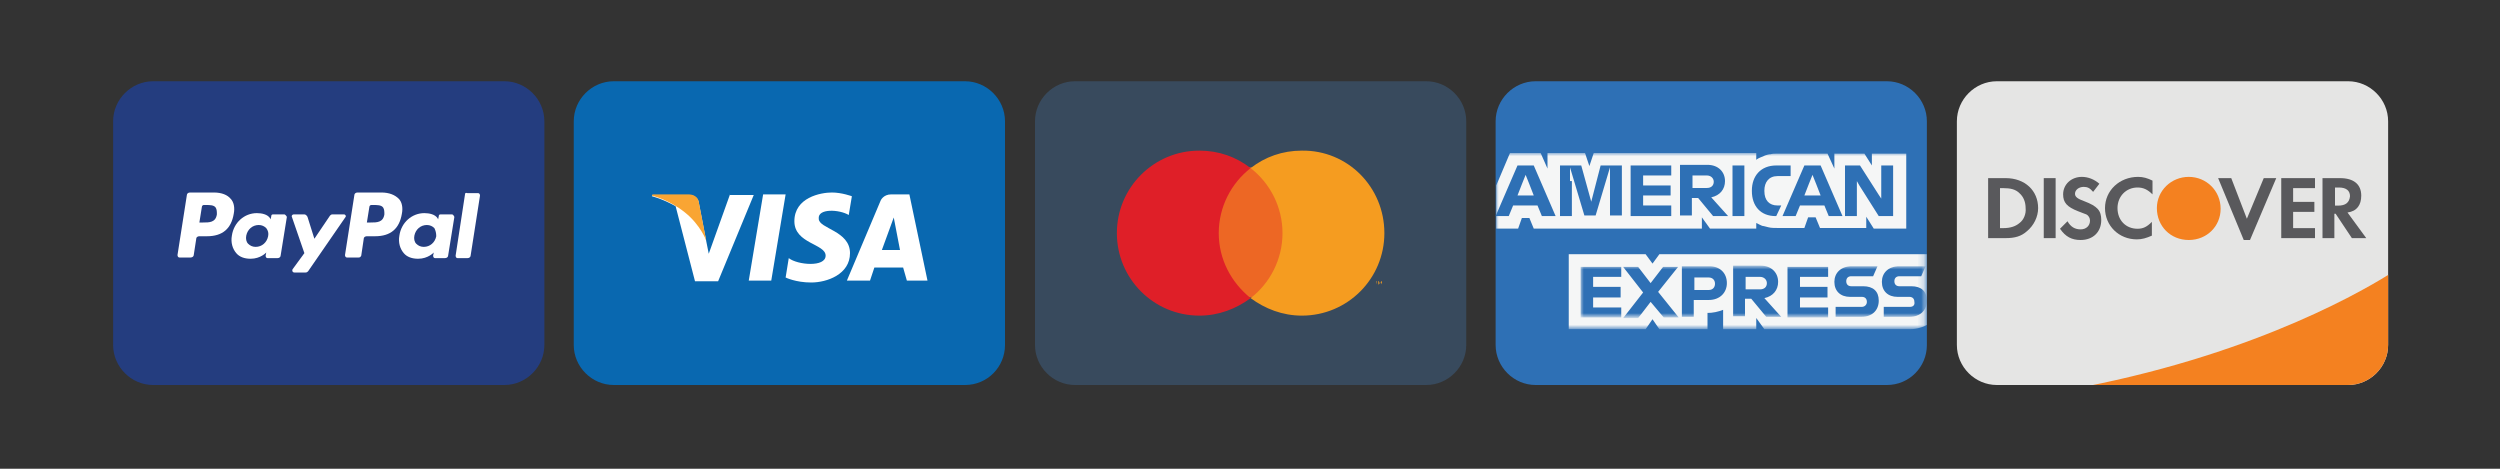 <svg version="1.0" id="Layer_1" xmlns="http://www.w3.org/2000/svg" xmlns:xlink="http://www.w3.org/1999/xlink" x="0px" y="0px"
	 viewBox="0 0 400 75" style="enable-background:new 0 0 400 75;" xml:space="preserve">
<rect x="0" y="0" width="400" height="75" fill="#333333" stroke="none"/>
<g>
	<g>
		<path id="XMLID_48_" style="fill:#243D7F;" d="M80.7,61.6H24.5c-3.5,0-6.4-2.9-6.4-6.4V19.4c0-3.5,2.9-6.4,6.4-6.4h56.2
			c3.5,0,6.4,2.9,6.4,6.4v35.8C87.1,58.7,84.2,61.6,80.7,61.6z"/>
		<g id="XMLID_2_">
			<path id="XMLID_42_" style="fill:#FFFFFF;" d="M34.7,34.3c-0.2,1.3-1.2,1.3-2.2,1.3h-0.6l0.4-2.5c0-0.2,0.2-0.3,0.3-0.3h0.3
				c0.7,0,1.3,0,1.6,0.4C34.7,33.5,34.7,33.9,34.7,34.3z M34.2,30.8h-3.8c-0.3,0-0.5,0.2-0.5,0.4l-1.5,9.6c0,0.2,0.1,0.4,0.3,0.4
				h1.8c0.3,0,0.5-0.2,0.5-0.4l0.4-2.6c0-0.3,0.3-0.4,0.5-0.4h1.2c2.5,0,3.9-1.2,4.3-3.6c0.2-1,0-1.9-0.5-2.4
				C36.4,31.2,35.5,30.8,34.2,30.8z"/>
			<path id="XMLID_25_" style="fill:#FFFFFF;" d="M42.9,37.8c-0.2,1-1,1.7-2,1.7c-0.5,0-0.9-0.2-1.2-0.5c-0.3-0.3-0.4-0.8-0.3-1.3
				c0.2-1,1-1.7,2-1.7c0.5,0,0.9,0.2,1.2,0.5C42.9,36.9,43,37.3,42.9,37.8z M45.5,34.3h-1.8c-0.2,0-0.3,0.1-0.3,0.3l-0.1,0.5
				l-0.1-0.2c-0.4-0.6-1.3-0.8-2.1-0.8c-2,0-3.7,1.5-4,3.6c-0.2,1.1,0.1,2.1,0.7,2.8c0.5,0.6,1.3,0.9,2.3,0.9c1.6,0,2.5-1,2.5-1
				l-0.1,0.5c0,0.2,0.1,0.4,0.3,0.4h1.6c0.3,0,0.5-0.2,0.5-0.4l1-6.2C45.8,34.5,45.6,34.3,45.5,34.3z"/>
			<path id="XMLID_24_" style="fill:#FFFFFF;" d="M55,34.3h-1.8c-0.2,0-0.3,0.1-0.4,0.2l-2.5,3.7l-1.1-3.5c-0.1-0.2-0.3-0.4-0.5-0.4
				H47c-0.2,0-0.4,0.2-0.3,0.4l2,5.8l-1.9,2.6c-0.1,0.2,0,0.5,0.3,0.5h1.8c0.2,0,0.3-0.1,0.4-0.2l6-8.7C55.4,34.6,55.3,34.3,55,34.3
				z"/>
			<path id="XMLID_13_" style="fill:#FFFFFF;" d="M61.5,34.3c-0.2,1.3-1.2,1.3-2.2,1.3h-0.6l0.4-2.5c0-0.2,0.2-0.3,0.3-0.3h0.3
				c0.7,0,1.3,0,1.6,0.4C61.5,33.5,61.5,33.9,61.5,34.3z M61,30.8h-3.8c-0.3,0-0.5,0.2-0.5,0.4l-1.5,9.6c0,0.2,0.1,0.4,0.3,0.4h1.9
				c0.2,0,0.3-0.1,0.4-0.3l0.4-2.7c0-0.3,0.3-0.4,0.5-0.4H60c2.5,0,3.9-1.2,4.3-3.6c0.2-1,0-1.9-0.5-2.4
				C63.2,31.2,62.3,30.8,61,30.8z"/>
			<path id="XMLID_5_" style="fill:#FFFFFF;" d="M69.8,37.8c-0.2,1-1,1.7-2,1.7c-0.5,0-0.9-0.2-1.2-0.5c-0.3-0.3-0.4-0.8-0.3-1.3
				c0.2-1,1-1.7,2-1.7c0.5,0,0.9,0.2,1.2,0.5C69.7,36.9,69.8,37.3,69.8,37.8z M72.3,34.3h-1.8c-0.2,0-0.3,0.1-0.3,0.3l-0.1,0.5
				l-0.1-0.2c-0.4-0.6-1.3-0.8-2.1-0.8c-2,0-3.7,1.5-4,3.6c-0.2,1.1,0.1,2.1,0.7,2.8c0.5,0.6,1.3,0.9,2.3,0.9c1.6,0,2.5-1,2.5-1
				l-0.1,0.5c0,0.2,0.1,0.4,0.3,0.4h1.6c0.3,0,0.5-0.2,0.5-0.4l1-6.2C72.6,34.5,72.5,34.3,72.3,34.3z"/>
			<path id="XMLID_4_" style="fill:#FFFFFF;" d="M74.4,31.1l-1.5,9.8c0,0.2,0.1,0.4,0.3,0.4h1.6c0.3,0,0.5-0.2,0.5-0.4l1.5-9.6
				c0-0.2-0.1-0.4-0.3-0.4h-1.7C74.5,30.8,74.4,30.9,74.4,31.1z"/>
		</g>
	</g>
	<g>
		<path id="XMLID_47_" style="fill:#0968B0;" d="M154.4,61.6H98.2c-3.5,0-6.4-2.9-6.4-6.4V19.4c0-3.5,2.9-6.4,6.4-6.4h56.2
			c3.5,0,6.4,2.9,6.4,6.4v35.8C160.8,58.7,158,61.6,154.4,61.6z"/>
		<g id="XMLID_7_">
			<g id="XMLID_9_">
				<polygon id="XMLID_19_" style="fill:#FFFFFF;" points="123.4,44.9 119.8,44.9 122.1,31.1 125.7,31.1 				"/>
				<path id="XMLID_18_" style="fill:#FFFFFF;" d="M116.8,31.1l-3.4,9.5l-0.4-2l0,0l-1.2-6.2c0,0-0.1-1.2-1.7-1.2h-5.7l-0.1,0.2
					c0,0,1.7,0.4,3.8,1.6l3.1,12h3.7l5.7-13.8H116.8z"/>
				<path id="XMLID_11_" style="fill:#FFFFFF;" d="M145.1,44.9h3.3l-2.9-13.8h-2.9c-1.3,0-1.7,1-1.7,1l-5.4,12.8h3.7l0.7-2.1h4.6
					L145.1,44.9z M141.1,40l1.9-5.2L144,40H141.1z"/>
				<path id="XMLID_10_" style="fill:#FFFFFF;" d="M135.8,34.4l0.5-3c0,0-1.6-0.6-3.2-0.6c-1.8,0-6,0.8-6,4.6c0,3.6,5,3.6,5,5.5
					c0,1.9-4.5,1.5-5.9,0.4l-0.5,3.1c0,0,1.6,0.8,4.1,0.8c2.5,0,6.2-1.3,6.2-4.7c0-3.6-5-3.9-5-5.5
					C130.8,33.3,134.3,33.5,135.8,34.4z"/>
			</g>
			<path id="XMLID_8_" style="fill:#F9A533;" d="M113,38.5l-1.2-6.2c0,0-0.1-1.2-1.7-1.2h-5.7l-0.1,0.2c0,0,2.7,0.6,5.3,2.7
				C112.1,36,113,38.5,113,38.5z"/>
		</g>
	</g>
	<g>
		<path id="XMLID_46_" style="fill:#384A5D;" d="M228.2,61.6H172c-3.5,0-6.4-2.9-6.4-6.4V19.4c0-3.5,2.9-6.4,6.4-6.4h56.2
			c3.5,0,6.4,2.9,6.4,6.4v35.8C234.6,58.7,231.7,61.6,228.2,61.6z"/>
		<g id="XMLID_3_">
			<rect id="XMLID_41_" x="194.3" y="26.8" style="fill:#ED6724;" width="11.6" height="20.8"/>
			<path id="XMLID_40_" style="fill:#DF1F28;" d="M195,37.3c0-4.2,2-8,5.1-10.4c-2.3-1.8-5.1-2.8-8.2-2.8c-7.3,0-13.2,5.9-13.2,13.2
				c0,7.3,5.9,13.2,13.2,13.2c3.1,0,5.9-1.1,8.2-2.8C197,45.2,195,41.5,195,37.3"/>
			<path id="XMLID_20_" style="fill:#F59C20;" d="M221.5,37.3c0,7.3-5.9,13.2-13.2,13.2c-3.1,0-5.9-1.1-8.2-2.8
				c3.1-2.4,5.1-6.2,5.1-10.4s-2-8-5.1-10.4c2.3-1.8,5.1-2.8,8.2-2.8C215.6,24,221.5,29.9,221.5,37.3 M220.3,45.5V45h0.2V45H220V45
				h0.2L220.3,45.5L220.3,45.5z M221.1,45.5V45H221l-0.2,0.4l-0.2-0.4h-0.1v0.5h0.1v-0.4l0.1,0.3h0.1l0.1-0.3L221.1,45.5L221.1,45.5
				z"/>
		</g>
	</g>
	<g>
		<path id="XMLID_45_" style="fill:#2E70B5;" d="M301.9,61.6h-56.2c-3.5,0-6.4-2.9-6.4-6.4V19.4c0-3.5,2.9-6.4,6.4-6.4h56.2
			c3.5,0,6.4,2.9,6.4,6.4v35.8C308.3,58.7,305.5,61.6,301.9,61.6z"/>
		<g id="XMLID_63_">
			<g id="XMLID_64_" transform="translate(0 16.675)">
				<defs>
					<filter id="Adobe_OpacityMaskFilter" filterUnits="userSpaceOnUse" x="239.3" y="7.8" width="68.9" height="28.2">
						<feColorMatrix  type="matrix" values="1 0 0 0 0  0 1 0 0 0  0 0 1 0 0  0 0 0 1 0"/>
					</filter>
				</defs>
				<mask maskUnits="userSpaceOnUse" x="239.3" y="7.8" width="68.9" height="28.2" id="bluebox-55x54-b_2_">
					<g id="XMLID_100_" style="filter:url(#Adobe_OpacityMaskFilter);">
						<polygon id="bluebox-55x54-a_2_" style="fill:#FFFFFF;" points="239.3,7.8 239.3,36 308.3,36 308.3,7.8 						"/>
					</g>
				</mask>
				<path id="XMLID_90_" style="mask:url(#bluebox-55x54-b_2_);fill:#F5F6F6;" d="M299.8,19.9h5.2v-12h-5.5v1.9l-1.2-1.9h-4.8v2.4
					l-1.1-2.4h-8c-0.4,0-0.8,0-1.1,0.1c-0.3,0-0.6,0.1-0.9,0.2c-0.2,0.1-0.4,0.2-0.7,0.3c-0.2,0.1-0.5,0.2-0.7,0.4V8.3V7.8h-26
					l-0.7,2.1l-0.7-2.1h-6v2.5l-1.1-2.5h-4.9l-2.2,5.2v5.8v1.1h3.5l0.6-1.7h1.2l0.7,1.7h26.9v-1.8l1.3,1.8h7.4v-0.4V19
					c0.2,0.1,0.4,0.2,0.6,0.3c0.2,0.1,0.4,0.2,0.6,0.2c0.3,0.1,0.5,0.1,0.8,0.2c0.4,0.1,0.9,0.1,1.3,0.1h4.4l0.6-1.7h1.2l0.7,1.7
					h7.4v-1.8L299.8,19.9z M308.3,35.3V24h-0.6h-42.2l-1.1,1.5l-1.1-1.5H251v12h12.3l1.1-1.6l1.1,1.6h7.7v-2.6h-0.1
					c1,0,1.8-0.2,2.6-0.5V36h5.3v-1.8l1.3,1.8h23.2c0.7,0,1.3-0.1,1.9-0.3C307.7,35.6,308,35.5,308.3,35.3z"/>
				<g id="XMLID_77_" transform="translate(10.3 14.223)">
					<defs>
						<filter id="Adobe_OpacityMaskFilter_1_" filterUnits="userSpaceOnUse" x="242.6" y="11.7" width="55.4" height="8.1">
							<feColorMatrix  type="matrix" values="1 0 0 0 0  0 1 0 0 0  0 0 1 0 0  0 0 0 1 0"/>
						</filter>
					</defs>
					<mask maskUnits="userSpaceOnUse" x="242.6" y="11.7" width="55.4" height="8.1" id="bluebox-55x54-d_2_">
						<g id="XMLID_58_" style="filter:url(#Adobe_OpacityMaskFilter_1_);">
							<polygon id="bluebox-55x54-c_2_" style="fill:#FFFFFF;" points="298,19.9 298,11.7 242.6,11.7 242.6,19.9 							"/>
						</g>
					</mask>
					<path id="XMLID_78_" style="mask:url(#bluebox-55x54-d_2_);fill:#2E70B5;" d="M295.3,18.2h-4.2v1.6h4.1c1.8,0,2.8-1.1,2.8-2.6
						c0-1.5-0.9-2.3-2.5-2.3h-1.9c-0.5,0-0.8-0.3-0.8-0.8c0-0.5,0.3-0.8,0.8-0.8h3.5l0.7-1.6h-4.2c-1.8,0-2.8,1.1-2.8,2.5
						c0,1.5,1,2.4,2.5,2.4h1.9c0.5,0,0.8,0.3,0.8,0.8C296.1,17.9,295.8,18.2,295.3,18.2z M287.6,18.2h-4.2v1.6h4.1
						c1.8,0,2.8-1.1,2.8-2.6c0-1.5-0.9-2.3-2.5-2.3h-1.9c-0.5,0-0.8-0.3-0.8-0.8c0-0.5,0.3-0.8,0.8-0.8h3.5l0.7-1.6H286
						c-1.8,0-2.8,1.1-2.8,2.5c0,1.5,1,2.4,2.5,2.4h1.9c0.5,0,0.8,0.3,0.8,0.8C288.4,17.9,288,18.2,287.6,18.2z M282.2,13.4v-1.6
						h-6.5v8.1h6.5v-1.6h-4.5v-1.6h4.4V15h-4.4v-1.6H282.2z M271.3,13.4c0.7,0,1.1,0.5,1.1,1c0,0.6-0.4,1-1.1,1H269v-2H271.3z
						 M269,16.9h0.9l2.4,2.9h2.4l-2.7-3c1.4-0.3,2.2-1.3,2.2-2.6c0-1.5-1.1-2.6-2.8-2.6h-4.4v8.1h1.9V16.9z M264.1,14.5
						c0,0.5-0.3,1-1,1h-2.3v-2h2.3C263.7,13.5,264.1,13.9,264.1,14.5z M258.8,11.7v8.1h1.9v-2.7h2.4c1.8,0,2.9-1.2,2.9-2.7
						c0-1.6-1.1-2.7-2.8-2.7H258.8z M255.9,19.9h2.4l-3.3-4.1l3.2-4h-2.4l-2,2.6l-2-2.6h-2.4l3.2,4.1l-3.2,4.1h2.4l2-2.6L255.9,19.9
						z M249.1,13.4v-1.6h-6.5v8.1h6.5v-1.6h-4.5v-1.6h4.4V15h-4.4v-1.6H249.1z"/>
				</g>
				<path id="XMLID_65_" style="fill:#2E70B5;" d="M297.1,13l0-0.7l0.4,0.7l3.1,4.9h2.3V9.8H301v4.7l0,0.6l-0.4-0.6l-3-4.7h-2.4v8.1
					h1.9V13z M289.4,12.8l0.6-1.5l0.6,1.5l0.7,1.8h-2.6L289.4,12.8z M292.6,17.9h2.2l-3.5-8.1h-2.6l-3.5,8.1h2.1l0.7-1.7h3.9
					L292.6,17.9z M284.1,17.9h0.1l0.8-1.7h-0.6c-1.3,0-2.1-0.8-2.1-2.3v-0.1c0-1.3,0.7-2.3,2.1-2.3h2.1V9.8h-2.3
					c-2.5,0-3.9,1.7-3.9,4v0.1C280.3,16.3,281.7,17.9,284.1,17.9z M277.2,17.9h1.9v-3.6V9.8h-1.9v4.5V17.9z M273.1,11.4
					c0.7,0,1.1,0.5,1.1,1c0,0.6-0.4,1-1.1,1h-2.3v-2H273.1z M270.8,15h0.9l2.4,2.9h2.4l-2.7-3c1.4-0.3,2.2-1.3,2.2-2.6
					c0-1.5-1.1-2.6-2.8-2.6h-4.4v8.1h1.9V15z M267.4,11.4V9.8h-6.5v8.1h6.5v-1.7h-4.5v-1.6h4.4V13h-4.4v-1.6H267.4z M251.2,12.3
					l0-2.2l2.3,7.7h1.8l2.3-7.7l0,2.1v5.6h1.9V9.8h-3.4l-1.5,5.8l-1.6-5.8h-3.4v8.1h1.9V12.3z M243.5,12.8l0.6-1.5l0.6,1.5l0.7,1.8
					h-2.6L243.5,12.8z M246.7,17.9h2.2l-3.5-8.1h-2.6l-3.5,8.1h2.1l0.7-1.7h3.9L246.7,17.9z"/>
			</g>
		</g>
	</g>
	<g>
		<path id="XMLID_52_" style="fill:#E5E5E4;" d="M375.7,61.6h-56.2c-3.5,0-6.4-2.9-6.4-6.4V19.4c0-3.5,2.9-6.4,6.4-6.4h56.2
			c3.5,0,6.4,2.9,6.4,6.4v35.8C382.1,58.7,379.2,61.6,375.7,61.6z"/>
		<g>
			<defs>
				<path id="XMLID_51_" d="M375.7,61.6h-56.2c-3.5,0-6.4-2.9-6.4-6.4V19.4c0-3.5,2.9-6.4,6.4-6.4h56.2c3.5,0,6.4,2.9,6.4,6.4v35.8
					C382.1,58.7,379.2,61.6,375.7,61.6z"/>
			</defs>
			<clipPath id="XMLID_21_">
				<use xlink:href="#XMLID_51_"  style="overflow:visible;"/>
			</clipPath>
			<path style="clip-path:url(#XMLID_21_);fill:#F48120;" d="M382.9,43.5c-3.8,2.4-20.9,12.8-49.5,18.4h45c2.5,0,4.5-2,4.5-4.5V43.5
				z"/>
		</g>
		<g id="discover_8_">
			<g>
				<path style="fill:#F48120;" d="M350.2,28.3c-2.8,0-5.1,2.2-5.1,5c0,2.9,2.2,5.1,5.1,5.1c2.9,0,5.1-2.2,5.1-5
					C355.3,30.5,353,28.3,350.2,28.3z"/>
				<path style="fill:#59595C;" d="M320.9,28.5h-2.8v9.6h2.8c1.5,0,2.5-0.3,3.4-1.1c1.1-0.9,1.8-2.3,1.8-3.7
					C326.1,30.5,324,28.5,320.9,28.5z M323.1,35.7c-0.6,0.5-1.4,0.8-2.6,0.8h-0.5v-6.4h0.5c1.2,0,2,0.2,2.6,0.8c0.7,0.6,1,1.5,1,2.4
					C324.2,34.2,323.8,35.2,323.1,35.7z"/>
				<rect x="327" y="28.5" style="fill:#59595C;" width="1.9" height="9.6"/>
				<path style="fill:#59595C;" d="M333.5,32.2c-1.1-0.4-1.5-0.7-1.5-1.2c0-0.6,0.6-1.1,1.4-1.1c0.6,0,1,0.2,1.5,0.8l1-1.3
					c-0.8-0.7-1.8-1.1-2.8-1.1c-1.7,0-3,1.2-3,2.8c0,1.3,0.6,2,2.4,2.7c0.7,0.3,1.1,0.4,1.3,0.5c0.4,0.2,0.6,0.6,0.6,1
					c0,0.8-0.6,1.4-1.5,1.4c-0.9,0-1.6-0.4-2.1-1.3l-1.2,1.2c0.9,1.3,1.9,1.8,3.3,1.8c2,0,3.3-1.3,3.3-3.2
					C336.2,33.7,335.6,33,333.5,32.2z"/>
				<path style="fill:#59595C;" d="M336.8,33.3c0,2.8,2.2,5,5.1,5c0.8,0,1.5-0.2,2.4-0.6v-2.2c-0.8,0.8-1.4,1.1-2.3,1.1
					c-1.9,0-3.2-1.4-3.2-3.3c0-1.9,1.4-3.3,3.2-3.3c0.9,0,1.6,0.3,2.4,1.1v-2.2c-0.8-0.4-1.5-0.6-2.3-0.6
					C339.1,28.3,336.8,30.5,336.8,33.3z"/>
				<polygon style="fill:#59595C;" points="359.5,35 357,28.5 354.9,28.5 359,38.4 360,38.4 364.2,28.5 362.2,28.5 				"/>
				<polygon style="fill:#59595C;" points="365,38.1 370.4,38.1 370.4,36.5 366.9,36.5 366.9,33.9 370.3,33.9 370.3,32.3
					366.9,32.3 366.9,30.1 370.4,30.1 370.4,28.5 365,28.5 				"/>
				<path style="fill:#59595C;" d="M377.8,31.3c0-1.8-1.2-2.8-3.4-2.8h-2.8v9.6h1.9v-3.9h0.2l2.6,3.9h2.3l-3-4.1
					C377.1,33.8,377.8,32.8,377.8,31.3z M374.1,32.9h-0.5V30h0.6c1.2,0,1.8,0.5,1.8,1.4C375.9,32.4,375.3,32.9,374.1,32.9z"/>
			</g>
		</g>
	</g>
</g>
</svg>
